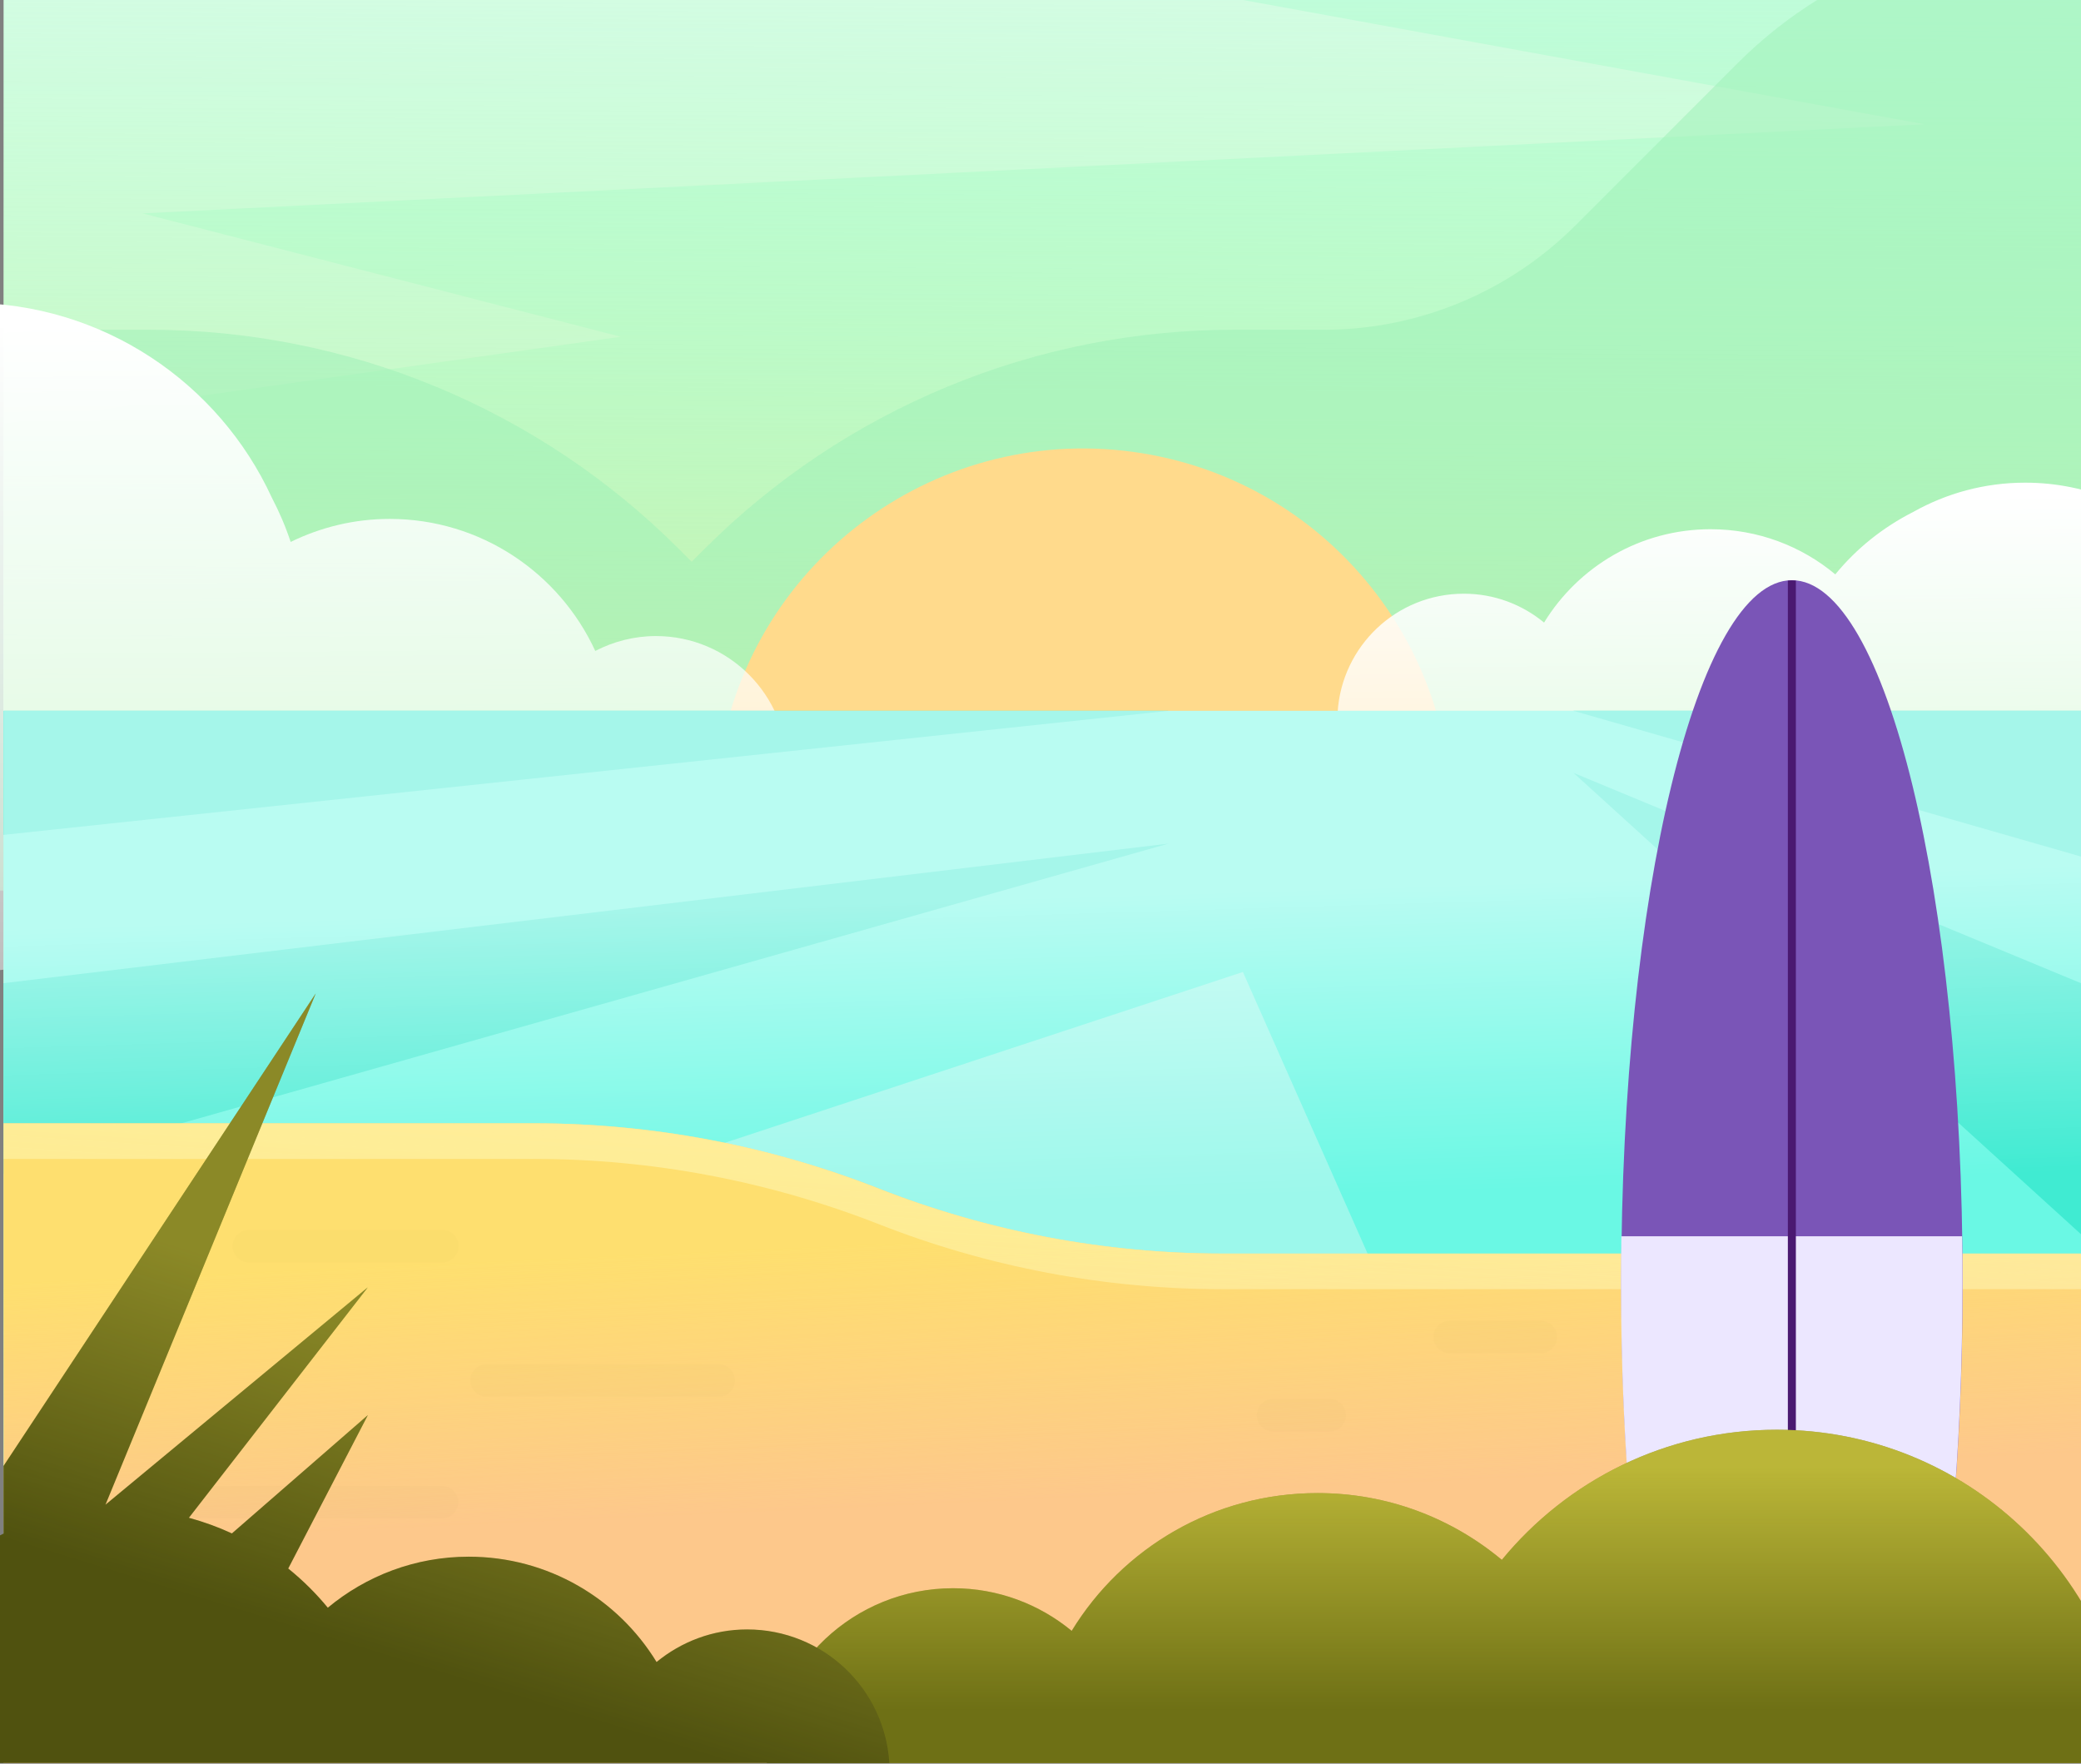 <svg width="177" height="150" viewBox="0 0 177 150" fill="none" xmlns="http://www.w3.org/2000/svg">
<rect x="0" y="0" width="177" height="150" fill="#808080" stroke="none"/>
<path d="M177.359 -100.455H0.308V149.95H177.359V-100.455Z" fill="#DEFDED"/>
<path d="M163.664 10.566L12.131 18.149L52.794 28.642L0.308 36.019V71.75H177.359V-15.31L81.331 -4.449L163.664 10.566Z" fill="#C7FDE2"/>
<path d="M177.359 -100.455H0.308V149.95H177.359V-100.455Z" fill="url(#paint0_linear_1_1240)"/>
<path opacity="0.51" d="M174.449 -5.682C164.464 -5.682 154.88 -1.712 147.816 5.352L133.98 19.187C128.312 24.856 120.61 28.047 112.594 28.047H104.924C88.038 28.047 71.855 34.754 59.913 46.696L58.831 47.778L57.749 46.696C45.806 34.754 29.623 28.047 12.737 28.047H5.067C-5.956 28.047 -15.94 34.559 -20.375 44.652L-34.038 75.742H30.857H86.805H248.657L200.043 7.504C194.148 -0.771 184.617 -5.682 174.449 -5.682Z" fill="#9DEFB6"/>
<path d="M123.061 74.435C125.807 57.359 114.191 41.29 97.115 38.543C80.038 35.797 63.969 47.413 61.222 64.489C58.476 81.565 70.092 97.635 87.168 100.381C104.245 103.128 120.314 91.511 123.061 74.435Z" fill="#FFDA8C"/>
<path d="M172.253 41.05C168.791 41.05 165.546 41.958 162.733 43.538C160.17 44.836 157.909 46.642 156.102 48.849C153.225 46.447 149.525 45.009 145.49 45.009C139.497 45.009 134.251 48.189 131.33 52.949C129.469 51.413 127.1 50.493 124.504 50.493C118.792 50.493 114.13 54.939 113.773 60.564H128.918H135.224H151.483H152.749C152.749 71.339 161.479 80.069 172.253 80.069C183.027 80.069 191.757 71.339 191.757 60.564C191.746 49.779 183.016 41.05 172.253 41.05Z" fill="url(#paint1_linear_1_1240)"/>
<path d="M55.791 54.096C53.93 54.096 52.178 54.561 50.631 55.361C47.58 48.741 40.906 44.133 33.139 44.133C30.121 44.133 27.265 44.846 24.723 46.091C24.29 44.782 23.749 43.527 23.122 42.326C18.622 32.547 8.745 25.753 -2.721 25.753C-18.428 25.753 -31.161 38.486 -31.161 54.193C-31.161 69.9 -18.428 82.632 -2.721 82.632C5.1 82.632 12.185 79.474 17.324 74.357C20.796 79.365 26.573 82.665 33.139 82.665C39.759 82.665 45.601 79.322 49.062 74.227C50.934 75.633 53.26 76.488 55.78 76.488C61.957 76.488 66.976 71.479 66.976 65.292C66.976 59.104 61.968 54.096 55.791 54.096Z" fill="url(#paint2_linear_1_1240)"/>
<path d="M177.359 60.456H0.308V149.939H177.359V60.456Z" fill="#6AF8E4"/>
<path opacity="0.69" d="M22.375 110.141C23.338 109.817 105.714 82.665 105.714 82.665L121.096 117.389L22.375 110.141Z" fill="#B2F8EE"/>
<path d="M177.358 105.295V83.768L133.839 65.735L177.358 105.295Z" fill="#40EBD2"/>
<path d="M0.308 60.456V71.003L99.375 60.456H0.308Z" fill="#40EBD2"/>
<path d="M177.358 72.95V60.456H133.839L177.358 72.95Z" fill="#40EBD2"/>
<path d="M0.307 99.821L99.375 71.749L0.307 83.616V99.821Z" fill="#40EBD2"/>
<path d="M177.359 60.456H0.308V114.804H177.359V60.456Z" fill="url(#paint3_linear_1_1240)"/>
<path d="M177.358 149.95H0.307V95.537H45.438C55.455 95.537 65.386 97.42 74.721 101.076C84.046 104.743 93.977 106.615 104.005 106.615H177.369V149.95H177.358Z" fill="#FDC88B"/>
<path d="M177.358 149.95H0.307V95.537H45.438C55.455 95.537 65.386 97.42 74.721 101.076C84.046 104.743 93.977 106.615 104.005 106.615H177.369V149.95H177.358Z" fill="url(#paint4_linear_1_1240)"/>
<path d="M103.994 106.615C93.977 106.615 84.046 104.732 74.711 101.076C65.386 97.409 55.455 95.537 45.427 95.537H0.307V98.566H45.438C55.455 98.566 65.386 100.449 74.721 104.105C84.046 107.772 93.977 109.643 104.005 109.643H177.369V106.615H103.994Z" fill="url(#paint5_linear_1_1240)"/>
<g opacity="0.12">
<path opacity="0.12" d="M37.617 107.372H21.163C20.395 107.372 19.779 106.744 19.779 105.987C19.779 105.23 20.395 104.603 21.163 104.603H37.628C38.396 104.603 39.012 105.23 39.012 105.987C39.012 106.744 38.385 107.372 37.617 107.372Z" fill="#5F4122"/>
<path opacity="0.12" d="M61.134 118.795H41.381C40.613 118.795 39.997 118.168 39.997 117.411C39.997 116.643 40.613 116.026 41.381 116.026H61.134C61.902 116.026 62.519 116.653 62.519 117.411C62.53 118.168 61.902 118.795 61.134 118.795Z" fill="#5F4122"/>
<path opacity="0.12" d="M113.102 121.748H108.277C107.509 121.748 106.893 121.121 106.893 120.364C106.893 119.596 107.509 118.979 108.277 118.979H113.102C113.87 118.979 114.487 119.607 114.487 120.364C114.498 121.132 113.87 121.748 113.102 121.748Z" fill="#5F4122"/>
<path opacity="0.12" d="M131.059 115.095H123.303C122.535 115.095 121.918 114.468 121.918 113.711C121.918 112.954 122.535 112.326 123.303 112.326H131.059C131.827 112.326 132.444 112.954 132.444 113.711C132.444 114.468 131.827 115.095 131.059 115.095Z" fill="#5F4122"/>
<path opacity="0.12" d="M37.595 129.137H14.554C13.786 129.137 13.169 128.51 13.169 127.752C13.169 126.995 13.786 126.368 14.554 126.368H37.595C38.363 126.368 38.98 126.995 38.98 127.752C38.98 128.51 38.363 129.137 37.595 129.137Z" fill="#5F4122"/>
</g>
<path d="M163.609 147.116C165.686 136.785 166.93 123.544 166.93 109.092C166.93 76.098 160.429 49.346 152.413 49.346C144.397 49.346 137.896 76.098 137.896 109.092C137.896 123.533 139.14 136.785 141.217 147.116H163.609Z" fill="#7A55B7"/>
<path d="M166.043 129.602C166.616 123.209 166.919 116.307 166.919 109.103C166.919 107.772 166.908 106.452 166.887 105.143H137.906C137.885 106.452 137.874 107.772 137.874 109.103C137.874 116.307 138.188 123.209 138.75 129.602H166.043Z" fill="#ECE7FF"/>
<path d="M152.067 49.379V147.126H152.748V49.379C152.64 49.368 152.521 49.357 152.402 49.357C152.294 49.357 152.175 49.368 152.067 49.379Z" fill="#4A1971"/>
<path d="M81.071 135.076C84.9 135.076 88.405 136.439 91.153 138.699C95.458 131.668 103.215 126.984 112.063 126.984C118.024 126.984 123.487 129.115 127.738 132.663C133.287 125.913 141.703 121.597 151.126 121.597C167.2 121.597 180.333 134.124 181.328 149.95H136.533H120.923H96.919H87.605H65.223C65.743 141.653 72.633 135.076 81.071 135.076Z" fill="#6E7015"/>
<path d="M81.071 135.076C84.9 135.076 88.405 136.439 91.153 138.699C95.458 131.668 103.215 126.984 112.063 126.984C118.024 126.984 123.487 129.115 127.738 132.663C133.287 125.913 141.703 121.597 151.126 121.597C167.2 121.597 180.333 134.124 181.328 149.95H136.533H120.923H96.919H87.605H65.223C65.743 141.653 72.633 135.076 81.071 135.076Z" fill="url(#paint6_linear_1_1240)"/>
<path d="M63.547 138.581C60.616 138.581 57.944 139.63 55.845 141.35C52.556 135.974 46.629 132.393 39.867 132.393C35.313 132.393 31.138 134.027 27.882 136.731C26.876 135.509 25.751 134.394 24.517 133.399L31.289 120.353L19.725 130.414C18.557 129.873 17.334 129.429 16.069 129.083L31.278 109.492L8.973 127.969L26.854 84.493L0.297 124.68V130.435C-7.2 133.918 -12.533 141.274 -13.085 149.939H0.297H15.917H21.164H33.085H51.431H58.549H75.641C75.252 143.6 69.994 138.581 63.547 138.581Z" fill="#50520F"/>
<path opacity="0.64" d="M63.547 138.581C60.616 138.581 57.944 139.63 55.845 141.35C52.556 135.974 46.629 132.393 39.867 132.393C35.313 132.393 31.138 134.027 27.882 136.731C26.876 135.509 25.751 134.394 24.517 133.399L31.289 120.353L19.725 130.414C18.557 129.873 17.334 129.429 16.069 129.083L31.278 109.492L8.973 127.969L26.854 84.493L0.297 124.68V130.435C-7.2 133.918 -12.533 141.274 -13.085 149.939H0.297H15.917H21.164H33.085H51.431H58.549H75.641C75.252 143.6 69.994 138.581 63.547 138.581Z" fill="url(#paint7_linear_1_1240)"/>
<defs>
<linearGradient id="paint0_linear_1_1240" x1="88.126" y1="156.545" x2="89.088" y2="-22.786" gradientUnits="userSpaceOnUse">
<stop offset="0.437" stop-color="#DAEDA3"/>
<stop offset="0.96" stop-color="#8CFFAF" stop-opacity="0"/>
</linearGradient>
<linearGradient id="paint1_linear_1_1240" x1="152.585" y1="42.255" x2="153.275" y2="115.429" gradientUnits="userSpaceOnUse">
<stop stop-color="white"/>
<stop offset="1" stop-color="white" stop-opacity="0"/>
</linearGradient>
<linearGradient id="paint2_linear_1_1240" x1="17.605" y1="27.069" x2="18.618" y2="134.457" gradientUnits="userSpaceOnUse">
<stop stop-color="white"/>
<stop offset="1" stop-color="white" stop-opacity="0"/>
</linearGradient>
<linearGradient id="paint3_linear_1_1240" x1="87.823" y1="54.641" x2="89.342" y2="104.277" gradientUnits="userSpaceOnUse">
<stop offset="0.437" stop-color="white" stop-opacity="0.53"/>
<stop offset="0.96" stop-color="white" stop-opacity="0"/>
</linearGradient>
<linearGradient id="paint4_linear_1_1240" x1="86.954" y1="86.476" x2="88.877" y2="129.266" gradientUnits="userSpaceOnUse">
<stop offset="0.137" stop-color="#FFF456" stop-opacity="0.53"/>
<stop offset="0.437" stop-color="#FFF456" stop-opacity="0.53"/>
<stop offset="0.96" stop-color="#FFF456" stop-opacity="0"/>
</linearGradient>
<linearGradient id="paint5_linear_1_1240" x1="92.896" y1="41.003" x2="84.563" y2="167.288" gradientUnits="userSpaceOnUse">
<stop offset="0.137" stop-color="#FFFBC0" stop-opacity="0.53"/>
<stop offset="0.437" stop-color="#FFFBC0" stop-opacity="0.53"/>
<stop offset="0.96" stop-color="#FFFBC0" stop-opacity="0"/>
</linearGradient>
<linearGradient id="paint6_linear_1_1240" x1="123.27" y1="107.576" x2="123.27" y2="147" gradientUnits="userSpaceOnUse">
<stop offset="0.437" stop-color="#FFF456" stop-opacity="0.53"/>
<stop offset="0.96" stop-color="#FFF456" stop-opacity="0"/>
</linearGradient>
<linearGradient id="paint7_linear_1_1240" x1="48.9" y1="91.764" x2="33.034" y2="143.207" gradientUnits="userSpaceOnUse">
<stop offset="0.437" stop-color="#FFF456" stop-opacity="0.53"/>
<stop offset="0.96" stop-color="#FFF456" stop-opacity="0"/>
</linearGradient>
</defs>
</svg>
